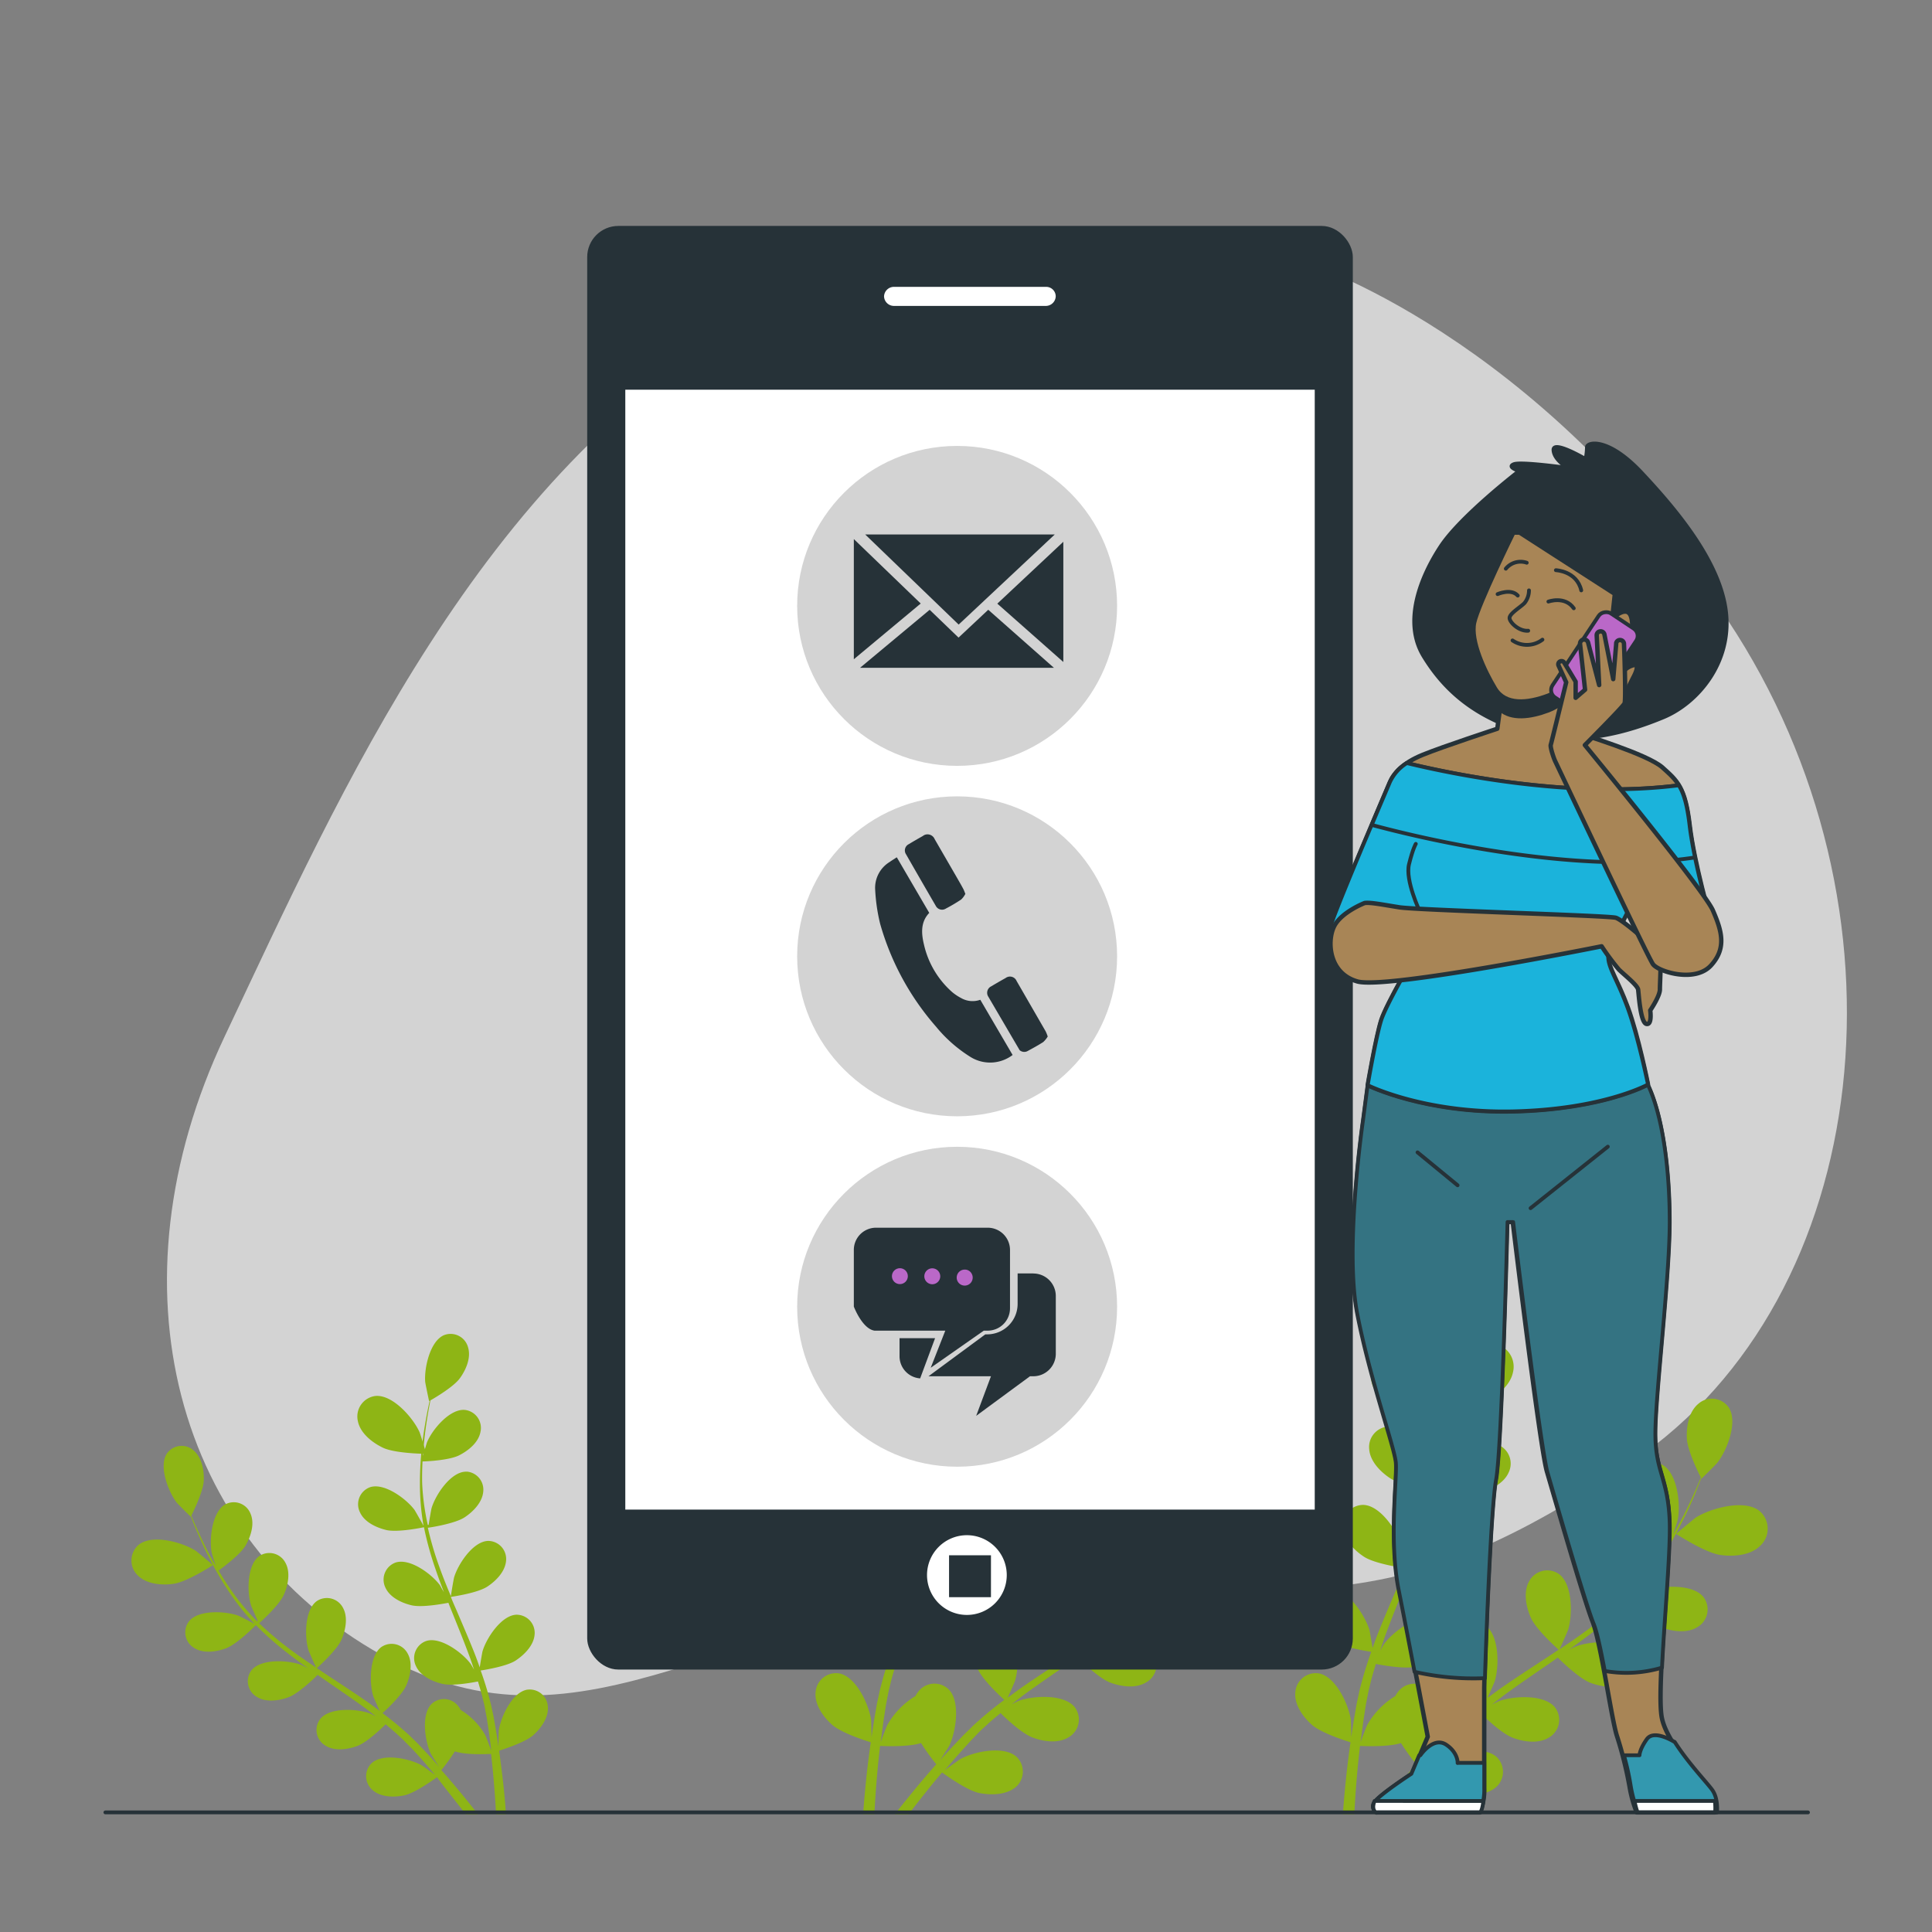<svg id="Capa_1" data-name="Capa 1" xmlns="http://www.w3.org/2000/svg" viewBox="0 0 1000 1000"><rect x="0" y="0" width="1000" height="1000" fill="#808080" stroke="none"/><defs><style>.cls-1{fill:#d3d3d3;}.cls-2{fill:#8eb515;}.cls-14,.cls-3{fill:#ba68c8;}.cls-4,.cls-8{fill:#263238;}.cls-10,.cls-11,.cls-12,.cls-13,.cls-14,.cls-4,.cls-5,.cls-7,.cls-9{stroke:#263238;}.cls-10,.cls-11,.cls-12,.cls-13,.cls-4,.cls-5,.cls-7,.cls-9{stroke-linecap:round;stroke-linejoin:round;}.cls-10,.cls-11,.cls-12,.cls-13,.cls-4,.cls-5{stroke-width:1.97px;}.cls-5,.cls-6,.cls-7{fill:#fff;}.cls-7{stroke-width:1.39px;}.cls-9{fill:#a88556;stroke-width:2.28px;}.cls-10{fill:#3398af;}.cls-11{fill:#347382;}.cls-12{fill:none;}.cls-13{fill:#1bb3db;}.cls-14{stroke-miterlimit:10;stroke-width:1.97px;}</style></defs><g id="freepik--background-simple--inject-2"><path class="cls-1" d="M673.2,134.9S529.81,83.9,389,165.09,177.24,407.43,116.26,536.51s-25.89,260.4,81.56,320.28S378.34,828.4,529,824.1s191.24,17.25,316.38-67.9,147.71-286.27,49-435.08S673.2,134.9,673.2,134.9Z"/></g><g id="freepik--Plants--inject-2"><path class="cls-2" d="M890.43,804.84c-7.89-1.13-22.89-10.91-22.91-10.91s9.44-7.88,10.09-8.36c7.67-4.91,25.36-9.85,33.22-3.41a12.07,12.07,0,0,1,1.17,17,11.43,11.43,0,0,1-.91.93C906,805.17,897.15,805.8,890.43,804.84Z"/><path class="cls-2" d="M743.37,729.15c-.2,0,3.49-11.83,3.8-12.54,3.69-8.32,15.78-22.22,25.83-21.16A12.06,12.06,0,0,1,783.36,709c-.06.43-.14.86-.24,1.28-1.46,7.06-8.48,12.46-14.63,15.36C761.27,729,743.37,729.15,743.37,729.15Z"/><path class="cls-2" d="M728.22,926.9c-3.49,4.34-6.67,8.43-9.51,12.17h-7.18c3.61-4.63,7.89-9.86,12.59-15.54,2.76-3.32,5.78-6.79,8.92-10.34a117.84,117.84,0,0,1-7.9-11c-6.41,2.15-19.51,1.58-21.2,1.5-.5,4.2-.93,8.33-1.29,12.19-.83,8.78-1.32,16.57-1.65,23.14h-5.92c.47-6.7,1.16-14.67,2.19-23.67.49-4.3,1.08-8.86,1.75-13.55-1.65-.5-15.09-4.7-20-9.06-4.48-3.95-9.08-10.26-8.58-16.57a10.61,10.61,0,0,1,11.07-10.13,8.33,8.33,0,0,1,1.12.11c8.82,1.59,15.52,16.29,16.59,24.22,0,.48.18,5.63.2,8.88.27-2,.53-3.77.83-5.74.59-3.95,1.3-7.75,2-11.84.43-2,.87-3.94,1.3-6.05s1.07-4.13,1.6-6.22c1.32-4.79,2.9-9.61,4.6-14.42-3.42-.51-15.49-2.57-20.54-5.82s-10.52-8.76-11-15.08a10.62,10.62,0,0,1,9.36-11.76,9.18,9.18,0,0,1,1.17-.07c9,.23,17.76,13.81,20.09,21.44.14.48,1.12,6.16,1.62,9.3,1-2.88,2.07-5.77,3.21-8.65,3.32-8.3,6.93-16.63,10.5-24.93,1.08-2.55,2.15-5.11,3.21-7.66-1.2-.18-15.6-2.29-21.26-5.92-5-3.23-10.52-8.76-11-15.07A10.62,10.62,0,0,1,704.44,779a11.48,11.48,0,0,1,1.17-.07c9,.24,17.76,13.81,20.07,21.45.17.57,1.59,8.76,1.85,10.87,2.37-5.62,4.66-11.25,6.69-16.87a189.23,189.23,0,0,0,6.89-23.22c-.58,0-15.61-2.23-21.41-5.92-5-3.24-10.52-8.76-11-15.07A10.61,10.61,0,0,1,718,738.44a9.87,9.87,0,0,1,1.22-.07c9,.24,17.75,13.81,20.06,21.43.16.51,1.24,6.74,1.7,9.72h.51a136,136,0,0,0,2.58-24.23c.14-4.47,0-8.76-.19-12.92-2.84-.12-15.79-.77-21.41-3.57s-11.42-7.54-12.59-13.81A10.63,10.63,0,0,1,718,702.33a9.91,9.91,0,0,1,1.09-.18c8.91-.75,19.21,11.72,22.29,19.09.18.42,1.42,4.68,2.29,7.9-.12-2-.22-3.83-.38-5.63-.57-6.76-1.49-12.9-2.36-18.35q-.78-4.63-1.58-8.46c-2.72-1.58-13.65-8-17.26-13s-6.65-12-4.82-18a10.61,10.61,0,0,1,13-7.51,10.22,10.22,0,0,1,1.07.34c8.27,3.46,11.66,19.26,11,27.23,0,.69-2.21,11.37-2.35,11.29l-.16-.1c.55,2.48,1.13,5.17,1.68,8.11,1,5.42,2,11.58,2.78,18.34a187.16,187.16,0,0,1,1.26,21.94,139.86,139.86,0,0,1-2,24.77l0,0c1.21-2.3,4.87-8.71,5.21-9.16,4.71-6.45,17.66-16.16,26.16-13.34a10.56,10.56,0,0,1,5.92,14.62c-2.59,5.78-9.65,9.12-15.47,10.46-6.57,1.52-20.89-1.4-22-1.64a187.14,187.14,0,0,1-6.55,24.17c-1.55,4.62-3.27,9.21-5.05,13.81,1.13-2,2.13-3.73,2.31-3.95,4.72-6.45,17.64-16.16,26.16-13.33a10.58,10.58,0,0,1,6.37,13.56,10.86,10.86,0,0,1-.45,1.06c-2.58,5.78-9.63,9.11-15.45,10.45s-18.17-.89-21.4-1.52c-.71,1.76-1.38,3.51-2.09,5.27-3.4,8.41-6.81,16.77-9.87,25.08-1.08,2.92-2,5.92-3,8.78l2-3.44c4.71-6.47,17.63-16.16,26.16-13.35a10.6,10.6,0,0,1,6.36,13.59c-.13.36-.28.71-.44,1-2.59,5.78-9.63,9.11-15.45,10.43s-17-.65-20.84-1.4c-.9,3-1.83,6.06-2.58,9-.45,2-1,3.94-1.4,6s-.79,4.07-1.19,6.08c-.59,4-1.24,7.89-1.73,11.72-.38,2.64-.67,5.17-1,7.71,1-2.92,3.24-8.6,3.47-9a41.33,41.33,0,0,1,14.5-14.9,11.62,11.62,0,0,1,1.27-2,10.59,10.59,0,0,1,14.79-2.36c.31.23.61.47.89.72,6.49,6.2,4,22.16.48,29.36-.2.43-2.94,4.79-4.74,7.52,1.3-1.44,2.53-2.86,4-4.32,2.64-2.92,5.34-5.76,8.26-8.82l4.44-4.32c1.44-1.48,3.16-2.86,4.74-4.3C760,886.18,764,883,768.09,880c-2.54-2.31-11.48-10.68-13.81-16.18s-3.94-13.1-.84-18.63a10.61,10.61,0,0,1,14.31-4.5,9.23,9.23,0,0,1,1,.56c7.34,5.15,7.28,21.31,4.91,29-.14.47-2.45,5.76-3.77,8.64,2.45-1.81,4.89-3.65,7.44-5.42,7.36-5.11,15-10.07,22.53-15l6.9-4.59c-.92-.83-11.83-10.54-14.46-16.7-2.4-5.46-3.94-13.12-.85-18.64a10.61,10.61,0,0,1,14.29-4.53c.34.18.67.37,1,.58,7.33,5.13,7.28,21.31,4.91,29-.18.57-3.51,8.2-4.46,10.1,5.07-3.39,10.08-6.81,14.87-10.38a183.06,183.06,0,0,0,18.57-15.59c-.43-.37-11.84-10.45-14.56-16.77-2.41-5.46-3.95-13.11-.87-18.62a10.6,10.6,0,0,1,14.28-4.53c.34.18.67.37,1,.58,7.36,5.15,7.28,21.31,4.93,29-.15.51-2.7,6.31-3.94,9a3.91,3.91,0,0,1,.41.3,135.54,135.54,0,0,0,15.53-18.78c2.58-3.67,4.85-7.3,7-10.89-2.3-1.68-12.76-9.37-15.88-14.78s-5.36-12.61-2.9-18.43a10.6,10.6,0,0,1,13.67-6.14,10.27,10.27,0,0,1,1.07.48c7.89,4.3,9.57,20.38,8.07,28.23,0,.44-1.4,4.7-2.39,7.78.93-1.64,2-3.32,2.78-4.9,3.26-5.92,5.92-11.58,8.15-16.61,1.26-2.86,2.37-5.46,3.36-7.89-1.42-2.8-7-14.23-7.24-20.34s1-13.65,5.91-17.76a10.6,10.6,0,0,1,15,.87,10.77,10.77,0,0,1,.73.91c5,7.44-.89,22.49-5.92,28.76-.41.56-8.09,8.27-8.17,8.13l-.1-.18c-.9,2.39-2,4.94-3,7.7-2.17,5.07-4.68,10.79-7.9,16.83a186.35,186.35,0,0,1-11,19,137.05,137.05,0,0,1-15.26,19.29,1.8,1.8,0,0,1-.19.2c2.29-1.26,8.86-4.56,9.39-4.76,7.5-2.78,23.67-3.74,29.18,3.3a10.6,10.6,0,0,1-2.18,14.82c-.32.23-.64.45-1,.65-5.33,3.39-13,2.27-18.64.17-6.32-2.36-16.65-12.68-17.48-13.51a185.57,185.57,0,0,1-18.8,16.53q-5.93,4.5-11.84,8.74a32.62,32.62,0,0,1,4.12-2c7.5-2.78,23.68-3.75,29.18,3.29a10.61,10.61,0,0,1-2.18,14.83,9.16,9.16,0,0,1-1,.64c-5.32,3.4-13,2.29-18.64.2s-14.68-10.77-17-13.08c-1.54,1.06-3.07,2.17-4.63,3.23-7.46,5.13-14.94,10.22-22.12,15.45-2.52,1.84-4.93,3.75-7.38,5.65,1.82-.93,3.34-1.68,3.57-1.76,7.5-2.78,23.68-3.75,29.18,3.29a10.59,10.59,0,0,1-2.17,14.83,10,10,0,0,1-1,.64c-5.35,3.4-13.07,2.29-18.67.18s-13.81-9.87-16.59-12.65c-2.43,2-4.87,3.95-7.12,6.1-1.52,1.44-3.08,2.72-4.52,4.26l-4.34,4.42c-2.65,2.92-5.39,5.92-7.89,8.8-1.76,2-3.42,4-5.07,5.92,2.5-1.86,7.45-5.39,7.89-5.64,7-4,22.79-7.28,29.34-1.17a10.62,10.62,0,0,1,.1,15c-.27.27-.56.53-.85.77-5,4-12.69,4-18.61,2.87-6.43-1.35-17.76-9.61-19.22-10.64C733.29,920.67,730.65,923.84,728.22,926.9Z"/><path class="cls-3" d="M642,804.84c-7.88-1.13-22.89-10.91-22.91-10.91s9.45-7.88,10.1-8.36c7.67-4.91,25.35-9.85,33.22-3.41a12.07,12.07,0,0,1,1.16,17,10,10,0,0,1-.91.93C657.57,805.17,648.74,805.8,642,804.84Z"/><path class="cls-3" d="M495,729.15c-.19,0,3.49-11.83,3.81-12.54,3.69-8.32,15.77-22.22,25.83-21.16A12.05,12.05,0,0,1,534.94,709c-.06.43-.14.86-.24,1.28-1.46,7.06-8.48,12.46-14.63,15.36C512.86,729,495,729.15,495,729.15Z"/><path class="cls-2" d="M479.81,926.9c-3.49,4.34-6.67,8.43-9.51,12.17h-7.18c3.61-4.63,7.89-9.86,12.58-15.54,2.77-3.32,5.78-6.79,8.92-10.34a117.74,117.74,0,0,1-7.89-11c-6.41,2.15-19.51,1.58-21.21,1.5-.49,4.2-.93,8.33-1.28,12.19-.83,8.78-1.32,16.57-1.66,23.14h-5.82c.47-6.7,1.16-14.67,2.19-23.67.49-4.3,1.09-8.86,1.76-13.55-1.66-.5-15.1-4.7-20-9.06-4.48-3.95-9.07-10.26-8.58-16.57a10.61,10.61,0,0,1,11.08-10.13,8.34,8.34,0,0,1,1.11.11c8.82,1.59,15.53,16.29,16.59,24.22,0,.48.18,5.63.2,8.88.28-2,.53-3.77.83-5.74.59-3.95,1.3-7.75,2-11.84.44-2,.87-3.94,1.31-6.05s1.06-4.13,1.59-6.22c1.32-4.79,2.9-9.61,4.6-14.42-3.41-.51-15.49-2.57-20.54-5.82s-10.51-8.76-11-15.08a10.63,10.63,0,0,1,9.36-11.76,9.34,9.34,0,0,1,1.18-.07c9,.23,17.75,13.81,20.08,21.44.14.48,1.13,6.16,1.62,9.3,1.05-2.88,2-5.77,3.22-8.65,3.31-8.3,6.92-16.63,10.49-24.93,1.09-2.55,2.15-5.11,3.22-7.66-1.21-.18-15.61-2.29-21.27-5.92-5-3.23-10.52-8.76-11-15.07A10.63,10.63,0,0,1,456.12,779a11.5,11.5,0,0,1,1.18-.07c8.95.24,17.75,13.81,20.06,21.45.18.57,1.6,8.76,1.86,10.87,2.36-5.62,4.65-11.25,6.68-16.87a185.79,185.79,0,0,0,6.89-23.22c-.57,0-15.61-2.23-21.41-5.92-5-3.24-10.51-8.76-11-15.07a10.62,10.62,0,0,1,9.32-11.77,10,10,0,0,1,1.22-.07c9,.24,17.76,13.81,20.06,21.43.16.51,1.25,6.74,1.7,9.72h.51a136,136,0,0,0,2.59-24.23c.14-4.47,0-8.76-.2-12.92-2.84-.12-15.78-.77-21.41-3.57S462.76,721.26,461.6,715a10.64,10.64,0,0,1,8.1-12.67c.36-.07.71-.13,1.07-.17,8.94-.75,19.24,11.72,22.31,19.09.18.42,1.43,4.68,2.29,7.9-.11-2-.21-3.83-.37-5.63-.57-6.76-1.5-12.9-2.37-18.35q-.76-4.63-1.58-8.46c-2.72-1.58-13.65-8-17.26-13s-6.65-12-4.81-18a10.6,10.6,0,0,1,13-7.51,9.52,9.52,0,0,1,1.07.34c8.27,3.46,11.66,19.26,11,27.23,0,.69-2.21,11.37-2.35,11.29l-.15-.1c.55,2.48,1.12,5.17,1.67,8.11,1,5.42,2.07,11.58,2.79,18.34a191.6,191.6,0,0,1,1.26,21.94,140,140,0,0,1-2.12,24.77l0,0c1.22-2.3,4.88-8.71,5.21-9.16,4.72-6.45,17.66-16.16,26.17-13.34a10.56,10.56,0,0,1,5.91,14.62c-2.58,5.78-9.64,9.12-15.46,10.46-6.57,1.52-20.9-1.4-22-1.64a190.42,190.42,0,0,1-6.55,24.17c-1.56,4.62-3.28,9.21-5.05,13.81,1.12-2,2.13-3.73,2.31-3.95,4.71-6.45,17.63-16.16,26.16-13.33a10.59,10.59,0,0,1,6.36,13.56c-.13.36-.28.71-.44,1.06-2.59,5.78-9.63,9.11-15.45,10.45s-18.17-.89-21.41-1.52c-.71,1.76-1.38,3.51-2.09,5.27-3.39,8.41-6.81,16.77-9.86,25.08-1.09,2.92-2,5.92-3,8.78,1-1.76,1.85-3.24,2-3.44,4.72-6.47,17.64-16.16,26.16-13.35a10.6,10.6,0,0,1,6.36,13.59,9.69,9.69,0,0,1-.44,1c-2.58,5.78-9.63,9.11-15.45,10.43s-17-.65-20.83-1.4c-.91,3-1.84,6.06-2.59,9-.45,2-1,3.94-1.4,6s-.79,4.07-1.18,6.08c-.59,4-1.24,7.89-1.74,11.72-.37,2.64-.67,5.17-1,7.71,1-2.92,3.23-8.6,3.47-9a41.25,41.25,0,0,1,14.5-14.9,11.57,11.57,0,0,1,1.26-2,10.59,10.59,0,0,1,14.78-2.45,11.19,11.19,0,0,1,1,.81c6.49,6.2,3.94,22.16.47,29.36-.2.43-2.94,4.79-4.74,7.52,1.31-1.44,2.53-2.86,3.95-4.32,2.64-2.92,5.35-5.76,8.27-8.82l4.44-4.32c1.44-1.48,3.15-2.86,4.73-4.3,3.77-3.3,7.73-6.44,11.84-9.51-2.55-2.31-11.48-10.68-13.81-16.18s-4-13.1-.85-18.63a10.62,10.62,0,0,1,14.32-4.5,10.26,10.26,0,0,1,.95.56c7.34,5.15,7.28,21.31,4.91,29-.14.47-2.44,5.76-3.77,8.64,2.45-1.81,4.9-3.65,7.44-5.42,7.36-5.11,15-10.07,22.53-15l6.91-4.59c-.93-.83-11.84-10.54-14.46-16.7-2.41-5.46-4-13.12-.85-18.64a10.6,10.6,0,0,1,14.28-4.53c.34.18.67.37,1,.58,7.34,5.13,7.28,21.31,4.91,29-.18.57-3.51,8.2-4.46,10.1,5.07-3.39,10.08-6.81,14.88-10.38a184,184,0,0,0,18.56-15.59c-.43-.37-11.83-10.45-14.56-16.77-2.4-5.46-3.94-13.11-.86-18.62a10.6,10.6,0,0,1,14.28-4.53c.34.18.67.37,1,.58,7.35,5.15,7.28,21.31,4.93,29-.16.51-2.7,6.31-3.95,9a3.19,3.19,0,0,1,.42.3A135.47,135.47,0,0,0,609,807.76c2.59-3.67,4.86-7.3,7-10.89-2.31-1.68-12.77-9.37-15.88-14.78s-5.37-12.61-2.9-18.43a10.58,10.58,0,0,1,13.66-6.14A9.41,9.41,0,0,1,612,758c7.9,4.3,9.57,20.38,8.07,28.23,0,.44-1.4,4.7-2.38,7.78.92-1.64,2-3.32,2.78-4.9,3.25-5.92,5.92-11.58,8.15-16.61,1.26-2.86,2.36-5.46,3.35-7.89-1.42-2.8-7-14.23-7.24-20.34s1-13.65,5.92-17.76a10.56,10.56,0,0,1,15.68,1.78c5,7.44-.89,22.49-5.92,28.76-.41.56-8.09,8.27-8.16,8.13l-.1-.18c-.91,2.39-2,4.94-3.06,7.7-2.17,5.07-4.68,10.79-7.89,16.83a184.59,184.59,0,0,1-11,19,137.72,137.72,0,0,1-15.25,19.29,1.89,1.89,0,0,1-.2.2c2.29-1.26,8.86-4.56,9.39-4.76,7.5-2.78,23.68-3.74,29.18,3.3A10.59,10.59,0,0,1,631,841.38a11.09,11.09,0,0,1-1,.65c-5.32,3.39-13,2.27-18.64.17-6.31-2.36-16.65-12.68-17.48-13.51a185.57,185.57,0,0,1-18.8,16.53q-5.92,4.5-11.84,8.74a33.34,33.34,0,0,1,4.12-2c7.5-2.78,23.68-3.75,29.18,3.29a10.6,10.6,0,0,1-2.18,14.83,10.15,10.15,0,0,1-1,.64c-5.33,3.4-13,2.29-18.65.2s-14.68-10.77-17-13.08c-1.54,1.06-3.08,2.17-4.64,3.23-7.46,5.13-14.93,10.22-22.12,15.45-2.52,1.84-4.93,3.75-7.37,5.65,1.81-.93,3.33-1.68,3.57-1.76,7.49-2.78,23.67-3.75,29.18,3.29a10.61,10.61,0,0,1-2.17,14.83,10.15,10.15,0,0,1-1,.64c-5.35,3.4-13.06,2.29-18.66.18s-13.82-9.87-16.6-12.65c-2.42,2-4.87,3.95-7.12,6.1-1.52,1.44-3.08,2.72-4.52,4.26L502,901.51c-2.64,2.92-5.38,5.92-7.89,8.8-1.76,2-3.41,4-5.07,5.92,2.51-1.86,7.46-5.39,7.89-5.64,7-4,22.79-7.28,29.34-1.17a10.61,10.61,0,0,1,.1,15,10.36,10.36,0,0,1-.85.77c-5.07,4-12.79,4-18.7,2.87-6.44-1.35-17.76-9.61-19.22-10.64C484.88,920.67,482.23,923.84,479.81,926.9Z"/><path class="cls-2" d="M89.92,819.76c7-1,20.35-9.7,20.35-9.7s-8.38-7-9-7.41c-6.81-4.36-22.52-8.8-29.58-3a10.74,10.74,0,0,0-1,15.14c.25.28.52.55.8.81C76.1,820.06,84,820.63,89.92,819.76Z"/><path class="cls-2" d="M220.59,752.51c.16,0-3.11-10.51-3.39-11.14-3.27-7.39-13.94-19.71-22.95-18.81a10.7,10.7,0,0,0-9.2,12,11.08,11.08,0,0,0,.21,1.15c1.31,6.25,7.56,11.06,13,13.65C204.68,752.39,220.57,752.51,220.59,752.51Z"/><path class="cls-2" d="M232.66,928.31c3.08,3.93,5.88,7.45,8.39,10.76h6.35c-3.2-4.1-6.92-8.73-11.11-13.74-2.45-2.93-5.12-6-7.84-9.13a102.71,102.71,0,0,0,7-9.7c5.65,2,17.21,1.39,18.72,1.32.43,3.73.8,7.36,1.12,10.79.72,7.76,1.17,14.65,1.47,20.46h5.13c-.41-5.89-1-13-2-20.93-.43-3.79-1-7.85-1.53-12,1.45-.46,13.31-4.17,17.64-8,3.92-3.51,8-9.07,7.58-14.64a9.38,9.38,0,0,0-9.8-9,7.79,7.79,0,0,0-1,.09c-7.84,1.42-13.71,14.41-14.65,21.42,0,.42-.16,5-.16,7.86-.26-1.69-.47-3.34-.75-5.09-.53-3.43-1.15-6.85-1.8-10.52-.39-1.77-.76-3.56-1.16-5.36s-.94-3.65-1.41-5.5c-1.15-4.24-2.54-8.5-4.05-12.74,3-.48,13.71-2.28,18.1-5.17s9.29-7.73,9.8-13.31a9.39,9.39,0,0,0-8.33-10.35,7.93,7.93,0,0,0-1-.06c-7.83.22-15.67,12.18-17.63,19-.12.43-1,5.46-1.43,8.25-.92-2.56-1.83-5.11-2.84-7.66-2.92-7.34-6.12-14.71-9.25-22.05-1-2.26-2-4.52-2.87-6.76,1.08-.15,13.72-2,18.78-5.26,4.43-2.86,9.29-7.73,9.8-13.33a9.36,9.36,0,0,0-8.28-10.33,8.43,8.43,0,0,0-1-.06c-7.84.22-15.68,12.16-17.64,19-.16.51-1.41,7.76-1.63,9.62-2.09-5-4.11-9.93-5.87-14.9a166.77,166.77,0,0,1-6.06-20.54c.49,0,13.72-2,18.87-5.28,4.43-2.87,9.29-7.74,9.8-13.33A9.37,9.37,0,0,0,242,761.74c-.34,0-.68,0-1,0-7.84.21-15.68,12.15-17.64,18.95-.13.45-1.09,5.89-1.49,8.6h-.45a122.62,122.62,0,0,1-2.9-21.41c-.11-3.92,0-7.85.18-11.44,2.51,0,14-.67,18.89-3.14s10.09-6.68,11.11-12.18a9.38,9.38,0,0,0-7.13-11.19c-.31-.07-.64-.12-1-.16-7.84-.67-17,10.35-19.6,16.89-.13.35-1.25,4.12-2,6.89.12-1.67.2-3.38.34-5,.49-5.89,1.31-11.41,2.09-16.22.45-2.73.92-5.2,1.39-7.5,2.41-1.37,12.06-7.07,15.23-11.44s5.88-10.59,4.25-16a9.36,9.36,0,0,0-11.46-6.65c-.32.09-.63.19-.94.31-7.31,3.06-10.31,17-9.8,24.07,0,.61,2,10.06,2,10l.33-.1c-.49,2.2-1,4.57-1.49,7.17-.88,4.81-1.82,10.25-2.45,16.21a165.87,165.87,0,0,0-1.11,19.42,123.11,123.11,0,0,0,1.82,21.6v.26c-1.08-2-4.29-7.7-4.59-8.11-4.17-5.7-15.67-14.28-23.08-11.78a9.39,9.39,0,0,0-5.6,12,8,8,0,0,0,.39.91c2.27,5.12,8.48,8,13.71,9.25,5.88,1.33,18.44-1.24,19.44-1.46a166.73,166.73,0,0,0,5.88,21.39c1.37,4.08,2.88,8.14,4.45,12.19a38,38,0,0,1-2-3.5c-4.17-5.71-15.58-14.29-23.08-11.78a9.4,9.4,0,0,0-5.6,12,9.17,9.17,0,0,0,.38.91c2.28,5.11,8.49,8.05,13.72,9.23s16-.76,18.89-1.33c.61,1.55,1.22,3.12,1.85,4.65,3,7.44,6,14.82,8.74,22.19,1,2.57,1.82,5.16,2.7,7.75-.88-1.55-1.65-2.84-1.78-3-4.18-5.71-15.68-14.29-23.09-11.78a9.39,9.39,0,0,0-5.6,12c.12.31.24.61.39.91,2.27,5.1,8.5,8.05,13.72,9.25s15-.59,18.38-1.24c.8,2.67,1.62,5.34,2.27,8,.41,1.79.94,3.5,1.26,5.34s.68,3.6,1,5.38c.53,3.44,1.1,7,1.53,10.35.34,2.34.59,4.58.86,6.83-.94-2.59-2.86-7.61-3.07-8a36.08,36.08,0,0,0-12.8-13.17,9.51,9.51,0,0,0-1.1-1.77,9.35,9.35,0,0,0-13.08-2.06,7.82,7.82,0,0,0-.77.63c-5.72,5.47-3.51,19.63-.43,26,.19.38,2.6,4.23,4.19,6.64l-3.43-3.93c-2.33-2.57-4.72-5.08-7.31-7.85l-3.92-3.81c-1.27-1.31-2.78-2.53-4.19-3.81-3.31-2.9-6.82-5.67-10.41-8.4,2.26-2,10.14-9.45,12.27-14.3s3.49-11.6.77-16.49a9.39,9.39,0,0,0-12.66-4c-.28.15-.56.31-.83.48-6.48,4.56-6.42,18.85-4.35,25.53.14.43,2.18,5.11,3.35,7.66-2.17-1.61-4.33-3.24-6.58-4.81-6.49-4.52-13.19-8.88-19.87-13.28-2-1.33-4.06-2.71-6.1-4.06.81-.73,10.39-9.31,12.76-14.75,2.12-4.85,3.49-11.6.77-16.49a9.39,9.39,0,0,0-12.66-4c-.28.15-.56.31-.83.49-6.46,4.55-6.42,18.85-4.33,25.52.16.51,3.1,7.25,3.92,8.92-4.47-3-8.88-6-13.13-9.17a165.09,165.09,0,0,1-16.36-13.75c.37-.33,10.4-9.25,12.83-14.84,2.14-4.83,3.49-11.59.77-16.48a9.37,9.37,0,0,0-12.62-4,9.26,9.26,0,0,0-.86.51c-6.47,4.55-6.43,18.85-4.33,25.52.13.46,2.37,5.58,3.48,8l-.37.25a120.42,120.42,0,0,1-13.72-16.59c-2.27-3.24-4.27-6.46-6.15-9.64,2-1.47,11.27-8.29,14-13.06s4.72-11.15,2.55-16.3a9.32,9.32,0,0,0-12-5.41,8.26,8.26,0,0,0-1,.43c-6.94,3.79-8.47,18-7.14,25,0,.38,1.24,4.15,2.12,6.88-.82-1.46-1.71-2.93-2.47-4.34-2.86-5.25-5.17-10.23-7.17-14.67-1.14-2.53-2.1-4.85-3-7,1.25-2.48,6.15-12.57,6.41-18s-.94-12-5.23-15.71a9.35,9.35,0,0,0-13.2.77,9.89,9.89,0,0,0-.64.81c-4.41,6.57.78,19.89,5.15,25.52.4.47,7.16,7.31,7.24,7.17v-.14c.8,2.1,1.7,4.36,2.72,6.79,2,4.5,4.11,9.55,6.88,14.89a167.76,167.76,0,0,0,9.8,16.81,121.36,121.36,0,0,0,13.44,17l.2.2c-2-1.12-7.84-4.05-8.29-4.23-6.63-2.47-20.86-3.31-25.75,2.91a9.4,9.4,0,0,0,1.85,13.14c.29.22.6.42.91.61,4.72,3,11.52,2,16.46.15,5.59-2.08,14.7-11.21,15.42-12a162.54,162.54,0,0,0,16.62,14.63c3.39,2.65,6.88,5.21,10.43,7.72-1.79-.9-3.39-1.71-3.63-1.79-6.62-2.45-20.87-3.32-25.75,2.93A9.39,9.39,0,0,0,132,877.68c.3.22.62.43.94.62,4.73,3,11.53,2,16.46.16s13-9.5,15-11.55l4.09,2.87c6.59,4.54,13.17,9,19.6,13.65,2.23,1.63,4.37,3.32,6.52,5-1.58-.81-2.94-1.48-3.15-1.56-6.63-2.45-20.85-3.31-25.75,2.93a9.37,9.37,0,0,0,1.84,13.12,8.48,8.48,0,0,0,.94.62c4.7,3,11.52,2,16.46.16s12.17-8.76,14.64-11.19c2.16,1.79,4.29,3.57,6.29,5.4,1.35,1.28,2.73,2.41,3.92,3.77l3.92,3.93c2.33,2.57,4.76,5.22,7,7.85,1.56,1.77,3,3.5,4.46,5.22-2.19-1.65-6.58-4.77-7-5-6.17-3.44-20.11-6.44-25.89-1a9.4,9.4,0,0,0-.07,13.28c.24.23.48.46.74.67,4.21,3.67,11.09,3.73,16.24,2.65,5.69-1.2,15.68-8.49,17-9.41C228.27,922.8,230.53,925.6,232.66,928.31Z"/></g><g id="freepik--Device--inject-2"><rect class="cls-4" x="304.92" y="117.93" width="394.31" height="745.24" rx="15.12"/><rect class="cls-5" x="322.67" y="200.73" width="358.82" height="581.61"/><path class="cls-6" d="M541.11,158.34H462.9a5.13,5.13,0,0,1-5.32-4.92h0a5.13,5.13,0,0,1,5.3-4.94h78.63a4.93,4.93,0,0,1,4.93,4.94h0a5.14,5.14,0,0,1-5.33,4.92Z"/><path class="cls-7" d="M521.79,815.25a21.33,21.33,0,1,0-21.33,21.33,21.33,21.33,0,0,0,21.33-21.33Z"/><rect class="cls-8" x="491.23" y="805.01" width="21.69" height="21.69"/></g><g id="freepik--character-2--inject-2"><path class="cls-9" d="M708.09,562l-2.32,17.71s-9.6,65.76-2.95,99.75,19.2,68.71,19.95,76.84-3.7,39.89,1.47,65.76S739,898.92,739,898.92l-8.12,19.22s-17,11.08-19.2,14.78a3.31,3.31,0,0,0,.57,4.66,3.13,3.13,0,0,0,.91.51H766a30.17,30.17,0,0,0,2.23-12.56V873.87c0-5.17,2.94-93,5.89-108.5S780,632.5,780,632.5h3s14,116.61,17.69,129.17,19.2,66.43,23.58,77.51,9.61,49.44,12.56,59.05a199.63,199.63,0,0,1,6.64,26.57,65.23,65.23,0,0,0,3.7,13.29h40.37s.75-6.65-2.22-11.08-22.15-23.6-25.12-37.69,4.44-79.09,3.74-102-7.4-25.87-7.4-45.82,7.4-80.53,7.4-109.35-3.94-55.37-11.16-70.54l-10.27-10H715.37Z"/><path class="cls-10" d="M866.81,901.59v.1s-10.62-6.82-14.41-1.51-3.8,8.34-3.8,8.34h-8.07a133.43,133.43,0,0,1,3.53,15.92,66.65,66.65,0,0,0,3.8,13.65h40.85s.77-6.82-2.28-11.37C884.29,923.49,873.86,912.71,866.81,901.59Z"/><path class="cls-5" d="M847.76,938.09h40a32.89,32.89,0,0,0-.14-5.92H846C846.88,936.4,847.76,938.59,847.76,938.09Z"/><path class="cls-10" d="M768.24,925.53V912.46H754.45c0,.95.75-5-5.92-9.42s-13.34,5.48-13.34,5.48h-.6l-4.08,9.6s-17,11.09-19.22,14.79a3.33,3.33,0,0,0,.57,4.67,3.27,3.27,0,0,0,.91.51h53.16A30.24,30.24,0,0,0,768.24,925.53Z"/><path class="cls-5" d="M711.47,932.17c-1.11,2.74-.83,4.83.64,5.94.27.2.56.36.88,0h53.23c.72-1.15,1.24-2.88,1.54-5.92Z"/><path class="cls-11" d="M860.24,863.16c1.25-25.25,4.4-59.58,4-75-.73-23-7.42-26-7.42-46s7.42-80.77,7.42-109.69-4-55.57-11.19-70.79l-10.31-10H715.12l-7.31,10.4-2.33,17.76s-9.63,66-3,100.1,19.27,69,20,77.11-3.71,40,1.48,66c2.29,11.38,5.41,27.63,8.21,42.28a137.79,137.79,0,0,0,36.44,3.29c.63-21.45,3.2-89.2,5.76-102.64,3-15.58,5.93-133.46,5.93-133.46h2.9S797.35,749.63,801,762.25,820.31,829,824.71,840.1c2,4.74,3.95,14.45,5.92,24.79A64.1,64.1,0,0,0,860.24,863.16Z"/><line class="cls-12" x1="792.22" y1="625.35" x2="832.21" y2="593.51"/><line class="cls-12" x1="733.71" y1="596.46" x2="754.45" y2="613.5"/><path class="cls-4" d="M820.71,237.62s-17-10.05-16.62-4.63,7.73,9.27,7.73,9.27-24.37-3.47-28.23-2,2.72,3.49,2.72,3.49-30.16,23.19-40.59,39-19.72,39.06-8.9,56.84,26.68,31.7,53.35,39.43,53-.39,70.74-7.73,35.49-28.23,32.47-54.51S867,263.13,849.62,244.6s-28.22-15.77-28.22-13.15A33.7,33.7,0,0,1,820.71,237.62Z"/><path class="cls-9" d="M779,347.44l-4,29.75s-28.23,9.26-38.66,13.52-15.08,9.66-17,14.3-29.58,69-30.76,75.11.77,8.89,9.27,12.76S730,482.45,730,482.45l3.1,10.82s-15.48,26.28-18.18,34.78-7,33.64-7,33.64,29.38,14.68,75.77,13.54S853,561.31,853,561.31s-5-25.14-10.43-39.82S832.46,501,832.46,495.2s17-36,17-36l35.92,16.94s-8.48-29.3-10.8-49-6.33-22.93-14.08-29.89-41.74-17-42.9-17.75,1.54-33.24,1.54-33.24S789.82,354,779,347.44Z"/><path class="cls-4" d="M801.43,367.8c5.4-2,11.83-7.07,16.88-11.65.41-5.54.77-9.86.77-9.86s-29.26,7.77-40.08,1.19l-2.67,19.71C782.33,372.55,792.11,371.31,801.43,367.8Z"/><path class="cls-13" d="M842.4,521.49c-5.42-14.69-10-20.49-10-26.29s17-36,17-36l35.92,16.94s-8.48-29.3-10.8-49c-1.24-10.67-3-16.49-5.58-20.7-55.09,7-116.32-5.56-140.75-11.5a23,23,0,0,0-8.85,10c-2,4.65-29.58,69-30.76,75.11s.77,8.89,9.27,12.76S730,482.45,730,482.45l3.1,10.82s-15.48,26.28-18.18,34.78-7,33.64-7,33.64,29.38,14.68,75.77,13.54S853,561.31,853,561.31,847.84,536.17,842.4,521.49Z"/><path class="cls-12" d="M734.91,471.8s-7.69-16.11-5.6-24.5,3.51-10.51,3.51-10.51"/><path class="cls-13" d="M874.52,427.17c-1.25-10.67-3-16.49-5.58-20.7-55.09,7-116.32-5.56-140.75-11.5a23,23,0,0,0-8.85,10c-.67,1.63-4.56,10.68-9.33,22,21.69,5.91,104.75,26.48,167.33,16.84C876.15,438.07,875.13,432.29,874.52,427.17Z"/><path class="cls-9" d="M786.55,275.65l49.29,31.76-1.37,12.84s8.8-8.78,10.16.69-2,14.19-8.12,16.89-9.47,2-9.47,2S812.18,356,801.41,360.07s-22.28,5.13-27.6-3.67S760.92,331.68,763,322.22s20.3-46.57,20.3-46.57Z"/><path class="cls-12" d="M791.4,305.58a10.56,10.56,0,0,1-2.33,6.57c-2.31,2.32-7.73,5.42-7.73,7.72s5,7,9.66,6.59"/><path class="cls-12" d="M782.88,331.49a13.25,13.25,0,0,0,15.48-.4"/><path class="cls-12" d="M801.45,311.38s8.5-3.1,13.13,3.47"/><path class="cls-12" d="M775.15,307.51s7-3.09,10.45.77"/><path class="cls-12" d="M779.41,294.36a9.86,9.86,0,0,1,10.82-3.09"/><path class="cls-12" d="M805.32,295.13s10.82.4,13.13,10.45"/><path class="cls-9" d="M706.36,467.39s-12,4.63-15.77,12-3.09,24.35,12,28.61S829,489.8,829,489.8a126.94,126.94,0,0,0,8.9,12c2.72,2.7,9.68,8.12,10,10.43s1.16,17,4.26,17.74,2-7,2-7,5-7.33,5-10.82.77-14.69,0-17.39-18.95-18.55-22.81-19.72-102.84-3.94-112.1-5.42S709.44,467,706.36,467.39Z"/><rect class="cls-14" x="799.13" y="331.52" width="52.23" height="23.32" rx="4.55" transform="translate(82.63 840.5) rotate(-56.39)"/><path class="cls-9" d="M840.43,361.61a116.77,116.77,0,0,1,4.87-10.78c2.42-4.52,2.44-6.63.71-6.63a9.63,9.63,0,0,0-7.67,7.32,36.08,36.08,0,0,0-.69,11.49Z"/><path class="cls-9" d="M820.32,385.65s19.86-19.86,20.55-21.59,0-24.35-.3-30.74a2,2,0,0,0-1.67-2h0a2,2,0,0,0-2.35,1.51c0,.11,0,.21,0,.32L835,351.5l-4.55-23.07a2,2,0,0,0-2-1.65h0a2,2,0,0,0-2,2,1.09,1.09,0,0,0,0,.18l1.28,25.63L822,332.61a2.13,2.13,0,0,0-2.6-1.52h0a2.14,2.14,0,0,0-1.56,2.29L820.42,357l-4.87,4.18v-8.36L809.64,343a1.65,1.65,0,0,0-2.15-.63h0a1.63,1.63,0,0,0-.77,2.15l3.94,8.65s-7.67,31.35-8,32.4,1.4,6.62,2.44,8.71,47.71,101,50.49,104.81,21.59,9.76,29.95.69,5.58-18.1,1.05-28.55S820.32,385.65,820.32,385.65Z"/></g><g id="freepik--Icons--inject-2"><circle class="cls-1" cx="495.41" cy="313.61" r="82.8"/><polygon class="cls-8" points="545.96 276.63 447.81 276.63 496.2 323.28 545.96 276.63"/><polygon class="cls-8" points="516.21 312.44 550.38 342.65 550.38 280.42 516.21 312.44"/><polygon class="cls-8" points="476.56 312.38 441.94 279.02 441.94 341.23 476.56 312.38"/><polygon class="cls-8" points="511.52 315.61 496.14 330.02 481.19 315.63 445.17 345.64 545.49 345.64 511.52 315.61"/><circle class="cls-1" cx="495.41" cy="494.99" r="82.8"/><path class="cls-8" d="M484.35,468.86a3.65,3.65,0,0,0,4.93,1.59,1.77,1.77,0,0,0,.33-.19,87.05,87.05,0,0,0,7.89-4.67,10.48,10.48,0,0,0,2.17-2.94c-.5-1.16-.75-2-1.15-2.68-1.06-2-2.21-3.94-3.33-5.91l-11.41-19.72a4,4,0,0,0-5.12-2.22,3.87,3.87,0,0,0-1,.59c-2.44,1.38-4.87,2.76-7.25,4.22a3.6,3.6,0,0,0-1.7,4.81c.07.13.14.26.22.39Q476.61,455.55,484.35,468.86Z"/><path class="cls-8" d="M541.19,533.75q-7.5-13-15-26a3.72,3.72,0,0,0-4.85-2,3,3,0,0,0-.8.45q-3.76,2.1-7.46,4.31a3.71,3.71,0,0,0-1.78,4.93l.15.28,16.32,27.86a3.66,3.66,0,0,0,4.32.33c2.64-1.44,5.3-2.88,7.89-4.55a12.54,12.54,0,0,0,2.32-2.86A19.24,19.24,0,0,0,541.19,533.75Z"/><path class="cls-8" d="M507.4,517.48a11.83,11.83,0,0,1-9.86-.86,25.41,25.41,0,0,1-4.7-3.12,46.42,46.42,0,0,1-14.56-24.43c-1.44-5.91-1.84-11.83,2.7-16.56l-16.8-28.78c-1.32.85-2.6,1.65-3.81,2.5A15.66,15.66,0,0,0,453,460.7a93.45,93.45,0,0,0,2.54,17.37,137.62,137.62,0,0,0,29,53.39,72.86,72.86,0,0,0,17.75,15.6,19.25,19.25,0,0,0,21.84-1Z"/><circle class="cls-1" cx="495.41" cy="676.37" r="82.8"/><path class="cls-8" d="M484,692.63H465.6V702a11.48,11.48,0,0,0,10.67,11.45Z"/><path class="cls-8" d="M534.72,659.12h-8v15.77A15.77,15.77,0,0,1,511,690.66h-1l-29.41,21.69h32.33l-7.65,20.49,27.85-20.49h1.68a11.65,11.65,0,0,0,11.68-11.6v-30a11.64,11.64,0,0,0-11.7-11.59Z"/><path class="cls-8" d="M511.26,635.46H453.44A11.49,11.49,0,0,0,441.94,647v29.28s4.33,11.5,10.69,12.46h36.65l-7.55,19.22,27.48-19.22h2.11a11.57,11.57,0,0,0,11.46-11.63V647A11.54,11.54,0,0,0,511.26,635.46Z"/><circle class="cls-3" cx="465.78" cy="660.54" r="4.12"/><path class="cls-3" d="M486.67,660.6a4.12,4.12,0,1,1-4.12-4.12h0A4.14,4.14,0,0,1,486.67,660.6Z"/><path class="cls-3" d="M503.05,659.47a4.14,4.14,0,1,1-3.74-2.33h0A4,4,0,0,1,503.05,659.47Z"/></g><g id="freepik--Floor--inject-2"><line class="cls-12" x1="54.54" y1="938.09" x2="935.82" y2="938.09"/></g></svg>